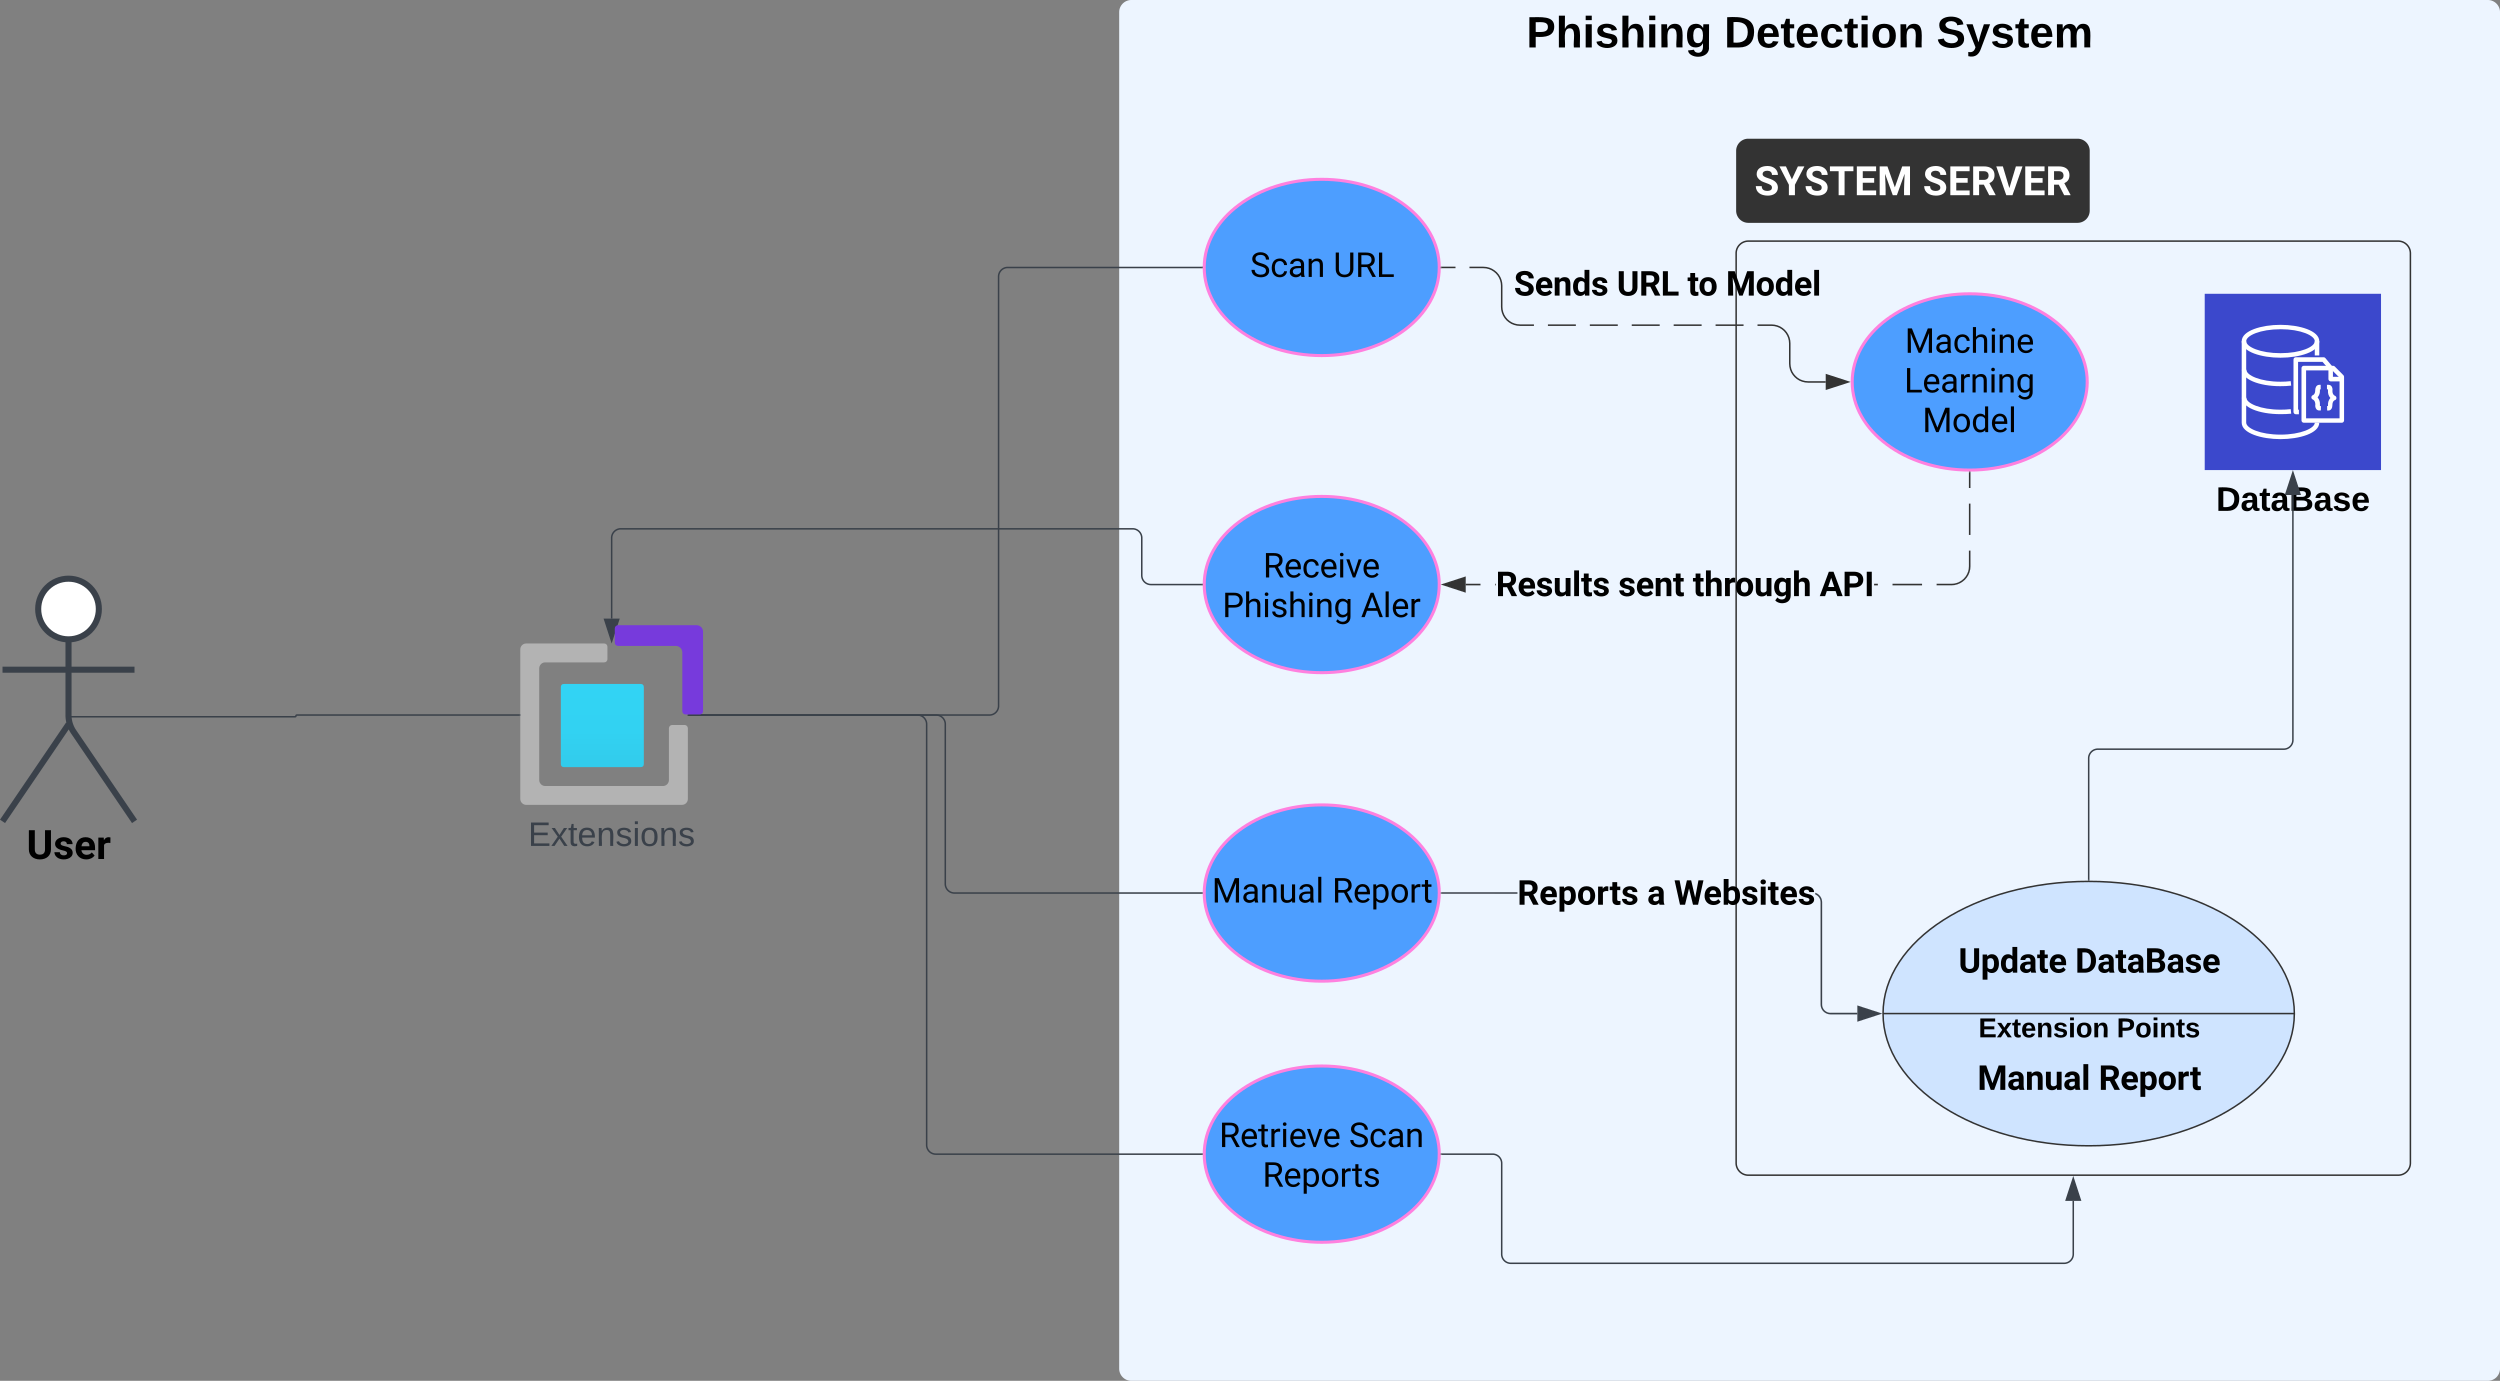 <svg xmlns="http://www.w3.org/2000/svg" xmlns:xlink="http://www.w3.org/1999/xlink" xmlns:lucid="lucid" width="1641.65" height="906.73"><rect width="100%" height="100%" fill="#808080" stroke="none"/><g transform="translate(-378.346 -1960)" lucid:page-tab-id="0_0"><path d="M1113.27 1968a8 8 0 0 1 8-8H2012a8 8 0 0 1 8 8v890.73a8 8 0 0 1-8 8h-890.73a8 8 0 0 1-8-8z" stroke="#000" stroke-opacity="0" fill="#edf5ff"/><use xlink:href="#a" transform="matrix(1,0,0,1,1121.266,1968) translate(259.443 23.147)"/><use xlink:href="#b" transform="matrix(1,0,0,1,1121.266,1968) translate(389.321 23.147)"/><use xlink:href="#c" transform="matrix(1,0,0,1,1121.266,1968) translate(528.764 23.147)"/><path d="M1518.4 2126.33a8 8 0 0 1 8-8h426.76a8 8 0 0 1 8 8v597.36a8 8 0 0 1-8 8H1526.4a8 8 0 0 1-8-8z" stroke="#333" fill-opacity="0"/><path d="M1518.4 2059.08a8 8 0 0 1 8-8h216.18a8 8 0 0 1 8 8v39.25a8 8 0 0 1-8 8H1526.4a8 8 0 0 1-8-8z" fill="#333"/><use xlink:href="#d" transform="matrix(1,0,0,1,1530.403,2063.081) translate(0 25.115)"/><use xlink:href="#e" transform="matrix(1,0,0,1,1530.403,2063.081) translate(110.56 25.115)"/><path d="M1323.45 2135.63c0 31.96-34.55 57.87-77.17 57.87-42.62 0-77.17-25.9-77.17-57.87s34.56-57.88 77.18-57.88c42.62 0 77.17 25.9 77.17 57.88z" stroke="#ff80df" stroke-width="2" fill="#4d9eff"/><use xlink:href="#f" transform="matrix(1,0,0,1,1169.112,2077.75) translate(30.147 64.116)"/><use xlink:href="#g" transform="matrix(1,0,0,1,1169.112,2077.75) translate(84.813 64.116)"/><path d="M1324.95 2135.63h9.17m9.16 0h9.17l1.88.14 1.83.44 1.74.73 1.6 1 1.43 1.2 1.23 1.44.98 1.6.72 1.75.44 1.83.15 1.88v13.87l.15 1.88.44 1.83.72 1.75.98 1.6 1.22 1.44 1.44 1.2 1.6 1 1.74.7 1.83.45 1.88.15h9.17m9.18 0h18.35m9.18 0h18.35m9.17 0h18.35m9.18 0h18.35m9.17 0h18.36m9.17 0h9.18l1.88.15 1.84.44 1.74.7 1.6 1 1.43 1.2 1.22 1.45.98 1.6.72 1.74.44 1.82.15 1.88v13.3l.16 1.88.43 1.83.7 1.75 1 1.6 1.22 1.43 1.43 1.23 1.6 1 1.75.7 1.83.45 1.88.15h11.62" stroke="#333" fill="none"/><path d="M1324.96 2136.1h-.53l.02-.46v-.5h.5z" stroke="#333" stroke-width=".05" fill="#333"/><path d="M1592 2210.8l-14.28 4.63v-9.27z" stroke="#333" fill="#333"/><use xlink:href="#h" transform="matrix(1,0,0,1,1372.45,2133.5) translate(0.005 20.616)"/><use xlink:href="#i" transform="matrix(1,0,0,1,1372.45,2133.5) translate(67.605 20.616)"/><use xlink:href="#j" transform="matrix(1,0,0,1,1372.45,2133.5) translate(113.981 20.616)"/><use xlink:href="#k" transform="matrix(1,0,0,1,1372.45,2133.5) translate(139.263 20.616)"/><path d="M1323.45 2717.88c0 31.96-34.55 57.87-77.17 57.87-42.62 0-77.17-25.9-77.17-57.87s34.56-57.88 77.18-57.88c42.62 0 77.17 25.9 77.17 57.88z" stroke="#ff80df" stroke-width="2" fill="#4d9eff"/><use xlink:href="#l" transform="matrix(1,0,0,1,1169.112,2660) translate(9.845 53.241)"/><use xlink:href="#m" transform="matrix(1,0,0,1,1169.112,2660) translate(95.001 53.241)"/><use xlink:href="#n" transform="matrix(1,0,0,1,1169.112,2660) translate(38.317 79.283)"/><path d="M443.26 2359.92c0 11-8.92 19.92-19.92 19.92-11 0-19.92-8.92-19.92-19.92 0-11 8.92-19.92 19.92-19.92 11 0 19.92 8.92 19.92 19.92z" stroke="#3a414a" stroke-width="4" fill="#fff"/><path d="M423.34 2379.84v49.77a19.5 19.5 0 0 0 3.37 10.97l39.98 58.78m-43.34-63.74L380 2499.36m0-99.6h86.68" stroke="#3a414a" stroke-width="4" fill="none"/><path d="M380 2346a6 6 0 0 1 6-6h74.68a6 6 0 0 1 6 6v169.35a6 6 0 0 1-6 6H386a6 6 0 0 1-6-6z" fill="none"/><use xlink:href="#o" transform="matrix(1,0,0,1,300,2499.347) translate(95.798 24.74)"/><path d="M1826.1 2152.92h115.77v115.76H1826.1V2152.9z" stroke="#fff" stroke-opacity="0" stroke-width="2" fill="#3b48cc"/><path d="M1887.94 2232.02h-2.02c-.84 0-1.53-.67-1.53-1.53v-34.37c0-.86.68-1.54 1.52-1.54h18.24c.46 0 .84.18 1.15.52l4.63 5.57-2.17 1.98-4.3-5.02h-16.06v31.4h.54z" stroke="#fff" stroke-opacity="0" stroke-width="2" fill="#fff"/><path d="M1916.12 2237.6h-24.94c-.84 0-1.54-.67-1.54-1.53v-34.36.02c0-.87.7-1.54 1.54-1.54h19.24c.42 0 .75.15 1.06.45l5.7 5.76c.28.3.42.63.42 1.04v28.67c-.02.83-.67 1.47-1.48 1.5zm-23.46-2.88h21.98v-26.68l-4.84-4.83h-17.14z" stroke="#fff" stroke-opacity="0" stroke-width="2" fill="#fff"/><path d="M1916.12 2210.46h-7.23c-.87 0-1.56-.7-1.56-1.54v-7.26h2.96v5.76h5.76zM1902.33 2229.55h-.98c-.78.02-1.46-.3-1.97-.9-.64-.93-.85-1.96-.64-3.1-.1-2.73-1.63-3.17-1.63-3.17-.8-.3-1.2-1.2-.9-2 .18-.43.48-.73.9-.9.14 0 1.55-.57 1.55-3.28 0-1.62.76-3.42 2.56-3.5h1.03v3h-.5v.5c.12 1.8-.4 3.37-1.54 4.75 1.14 1.4 1.65 2.94 1.54 4.75v.27c-.02.23-.02.43 0 .67h.66zM1906.48 2229.55v-2.96h.57c.02-.2.02-.33 0-.5-.12-1.8.4-3.37 1.54-4.76-1.15-1.38-1.66-2.95-1.55-4.74v-.27c.02-.24.02-.42 0-.66h-.67v-2.97h.98c.78-.02 1.46.3 1.97.9.63.94.84 1.97.63 3.08 0 2.62 1.55 3.1 1.55 3.18.68.2 1.1.84 1.08 1.55 0 .68-.44 1.24-1.1 1.4-.12 0-1.55.6-1.55 3.3 0 1.62-.75 3.43-2.56 3.48zM1875.86 2194.9c-12.34 0-25.48-3.8-25.48-10.8 0-7 13.1-10.8 25.48-10.8s25.48 3.8 25.48 10.8c0 7-13.15 10.8-25.48 10.8zm0-18.7c-13.25 0-22.53 4.14-22.53 7.88 0 3.7 9.28 7.84 22.53 7.84 13.25 0 22.52-4.13 22.52-7.84 0-3.74-9.27-7.9-22.52-7.9z" stroke="#fff" stroke-opacity="0" stroke-width="2" fill="#fff"/><path d="M1898.36 2184.07h2.96v9.35h-2.96v-9.35zM1875.86 2248.36c-12.34 0-25.48-3.8-25.48-10.8v-53.5h2.95v53.44c0 3.73 9.28 7.9 22.53 7.9 13.25 0 22.52-4.17 22.52-7.9h2.96c0 7.07-13.15 10.86-25.48 10.86z" stroke="#fff" stroke-opacity="0" stroke-width="2" fill="#fff"/><path d="M1875.9 2213.6c-14.5 0-25.42-4.64-25.42-10.8h2.98c0 3.7 9.27 7.86 22.43 7.86 2.36 0 4.34-.1 6.67-.38l.32 2.95c-2.47.27-4.54.37-7 .36zM1875.9 2231.96c-14.5 0-25.42-4.64-25.42-10.8h2.98c0 3.7 9.27 7.86 22.45 7.86 2.35 0 4.32-.1 6.65-.37l.33 3c-2.43.24-4.54.32-6.97.3z" stroke="#fff" stroke-opacity="0" stroke-width="2" fill="#fff"/><use xlink:href="#p" transform="matrix(1,0,0,1,1796.113,2277.675) translate(37.475 17.778)"/><path d="M1323.45 2343.85c0 31.96-34.55 57.87-77.17 57.87-42.62 0-77.17-25.9-77.17-57.87s34.56-57.88 77.18-57.88c42.62 0 77.17 25.9 77.17 57.88z" stroke="#ff80df" stroke-width="2" fill="#4d9eff"/><use xlink:href="#q" transform="matrix(1,0,0,1,1169.112,2285.971) translate(38.68 53.241)"/><use xlink:href="#r" transform="matrix(1,0,0,1,1169.112,2285.971) translate(11.928 79.283)"/><use xlink:href="#s" transform="matrix(1,0,0,1,1169.112,2285.971) translate(102.9 79.283)"/><path d="M1748.94 2210.8c0 31.96-34.55 57.88-77.16 57.88-42.62 0-77.17-25.92-77.17-57.88 0-31.97 34.56-57.88 77.18-57.88 42.62 0 77.16 25.9 77.16 57.88z" stroke="#ff80df" stroke-width="2" fill="#4d9eff"/><use xlink:href="#t" transform="matrix(1,0,0,1,1594.607,2152.922) translate(34.611 38.741)"/><use xlink:href="#u" transform="matrix(1,0,0,1,1594.607,2152.922) translate(34.145 64.783)"/><use xlink:href="#v" transform="matrix(1,0,0,1,1594.607,2152.922) translate(46.118 90.825)"/><path d="M1323.45 2546.4c0 31.98-34.55 57.9-77.17 57.9-42.62 0-77.17-25.92-77.17-57.9 0-31.95 34.56-57.86 77.18-57.86 42.62 0 77.17 25.9 77.17 57.88z" stroke="#ff80df" stroke-width="2" fill="#4d9eff"/><use xlink:href="#w" transform="matrix(1,0,0,1,1169.112,2488.539) translate(5.055 64.116)"/><use xlink:href="#x" transform="matrix(1,0,0,1,1169.112,2488.539) translate(84.037 64.116)"/><path d="M1884.95 2625.58c0 47.95-60.46 86.82-135.04 86.82-74.57 0-135.04-38.87-135.04-86.82 0-47.95 60.47-86.8 135.05-86.8 74.6 0 135.05 38.85 135.05 86.8zm-270.1 0h270.1" stroke="#333" fill="#cfe4ff"/><use xlink:href="#y" transform="matrix(1,0,0,1,1655.377,2556.129) translate(9.03 42.595)"/><use xlink:href="#z" transform="matrix(1,0,0,1,1655.377,2556.129) translate(85.658 42.595)"/><use xlink:href="#A" transform="matrix(1,0,0,1,1655.377,2649.581) translate(21.487 26.095)"/><use xlink:href="#B" transform="matrix(1,0,0,1,1655.377,2649.581) translate(101.087 26.095)"/><use xlink:href="#C" transform="matrix(1,0,0,1,1614.864,2625.581) translate(62.675 15.6)"/><use xlink:href="#D" transform="matrix(1,0,0,1,1614.864,2625.581) translate(153.475 15.6)"/><path d="M1571.3 2546.64l.87.54.77.66.66.77.53.88.4.93.23 1 .08 1v67.16l.07.9.2.83.34.8.45.73.56.66.66.55.74.45.8.33.84.2.88.08h17.6v.96h-17.63l-1-.08-1-.24-.93-.4-.86-.52-.78-.66-.66-.77-.53-.88-.4-.94-.23-1-.08-.98v-67.17l-.08-.88-.2-.84-.33-.8-.47-.73-.56-.66-.66-.55-.73-.46-.48-.2v-1.03zm-246.35.25v-.96h49.8v.95z" stroke="#3a414a" stroke-width=".05" fill="#3a414a"/><path d="M1324.96 2546.9h-.53l.02-.47v-.5h.5z" fill="#3a414a"/><path stroke="#3a414a" stroke-width=".05" fill="#3a414a"/><path d="M1612.75 2625.58l-14.27 4.64v-9.27z" fill="#3a414a"/><path d="M1614.28 2625.58l-16.27 5.3v-10.6zm-15.33 3.98l12.26-3.98-12.25-3.98z" stroke="#3a414a" stroke-width=".05" fill="#3a414a"/><use xlink:href="#E" transform="matrix(1,0,0,1,1374.738,2533.264) translate(0.005 20.822)"/><use xlink:href="#F" transform="matrix(1,0,0,1,1374.738,2533.264) translate(85.235 20.822)"/><use xlink:href="#G" transform="matrix(1,0,0,1,1374.738,2533.264) translate(102.857 20.822)"/><path d="M1749.9 2537.77v-79.82a6 6 0 0 1 6-6H1878a6 6 0 0 0 6-6v-160.9" stroke="#3a414a" fill="none"/><path d="M1750.38 2538.28h-.94v-.53h.95z" stroke="#3a414a" stroke-width=".05" fill="#3a414a"/><path d="M1884 2270.3l4.63 14.26h-9.28z" stroke="#3a414a" fill="#3a414a"/><path d="M830.54 2429.54h197.53a6 6 0 0 0 6-6v-281.9a6 6 0 0 1 6-6h127.54" stroke="#3a414a" fill="none"/><path d="M830.55 2430h-.5v-.82h.5zM1168.1 2135.6l.02.5h-.52v-.95h.53z" stroke="#3a414a" stroke-width=".05" fill="#3a414a"/><path d="M830.54 2429.54h150.3a6 6 0 0 1 6 6v276.34a6 6 0 0 0 6 6h174.77" stroke="#3a414a" fill="none"/><path d="M830.55 2430h-.5v-.82h.5zM1168.1 2717.86l.02.5h-.52v-.96h.53z" stroke="#3a414a" stroke-width=".05" fill="#3a414a"/><path d="M1167.6 2343.85h-33.5a6 6 0 0 1-6-6v-24.6a6 6 0 0 0-6-6H786a6 6 0 0 0-6 6v52.94" stroke="#3a414a" fill="none"/><path d="M1168.1 2343.84l.02.48h-.52v-.95h.53z" stroke="#3a414a" stroke-width=".05" fill="#3a414a"/><path d="M780 2380.96l-4.63-14.27h9.26z" stroke="#3a414a" fill="#3a414a"/><path d="M1672.25 2331.87l-.15 1.93-.46 1.9-.75 1.8-1.03 1.68-1.27 1.5-1.5 1.26-1.66 1.02-1.8.75-1.9.47-1.95.15h-9.7v-.95h9.66l1.82-.14 1.76-.42 1.67-.7 1.55-.93 1.37-1.17 1.18-1.38.94-1.54.7-1.67.42-1.75.14-1.82v-10.26h.95zm-31.8 12.45h-19.33v-.95h19.33zm-279.86 0h-.44v-.95h.43zm-10.1 0h-9.67v-.95h9.67zm260.95 0H1609v-.95h2.45zm60.8-33.03h-.95v-20.57h.95zm0-30.85h-.95v-10.27h.95z" stroke="#333" stroke-width=".05" fill="#333"/><path d="M1671.76 2269.68h.5v.5h-.96v-.52z" fill="#333"/><path stroke="#333" stroke-width=".05" fill="#333"/><path d="M1340.33 2348.48l-14.26-4.63 14.26-4.64z" fill="#333"/><path d="M1340.8 2349.14l-16.27-5.3 16.28-5.28zm-13.2-5.3l12.26 4v-7.97z" stroke="#333" stroke-width=".05" fill="#333"/><g><use xlink:href="#H" transform="matrix(1,0,0,1,1360.588,2330.826) translate(0.005 20.616)"/><use xlink:href="#I" transform="matrix(1,0,0,1,1360.588,2330.826) translate(80.419 20.616)"/><use xlink:href="#J" transform="matrix(1,0,0,1,1360.588,2330.826) translate(129.345 20.616)"/><use xlink:href="#K" transform="matrix(1,0,0,1,1360.588,2330.826) translate(212.657 20.616)"/></g><path d="M830.54 2429.54h162.54a6 6 0 0 1 6 6v104.88a6 6 0 0 0 6 6h162.53" stroke="#3a414a" fill="none"/><path d="M830.55 2430h-.5v-.82h.5zM1168.1 2546.4l.02.5h-.52v-.96h.53z" stroke="#3a414a" stroke-width=".05" fill="#3a414a"/><path d="M1324.95 2717.88h33.5a6 6 0 0 1 6 6v59.68a6 6 0 0 0 6 6h363.33a6 6 0 0 0 6-6v-35" stroke="#3a414a" fill="none"/><path d="M1324.96 2718.35h-.53l.02-.46v-.5h.5z" stroke="#3a414a" stroke-width=".05" fill="#3a414a"/><path d="M1739.78 2733.8l4.64 14.27h-9.28z" stroke="#3a414a" fill="#3a414a"/><path d="M748.76 2409.13H799c1.4 0 2.12.7 2.12 2.13v50.37c0 1.42-.7 2.13-2.13 2.13h-50.24c-1.4 0-2.12-.7-2.12-2.13v-50.37c0-1.43.7-2.14 2.13-2.14z" stroke="#000" stroke-opacity="0" fill="url(#L)"/><path d="M835.7 2370.54H784.2c-1.2 0-2.14.94-2.14 2.1v9.4c0 1.17.93 2.1 2.14 2.1h37.9c2.4 0 4.3 1.94 4.3 4.3v38.62c0 1.18.93 2.1 2.1 2.1h9.38c1.2 0 2.14-.92 2.14-2.1v-52.25c0-2.35-1.9-4.28-4.3-4.28z" stroke="#000" stroke-opacity="0" fill="#773adc"/><path d="M817.6 2438.2v34.02c0 2.12-1.75 3.92-3.85 3.92H736.3c-2.1 0-3.87-1.8-3.87-3.92v-73.33c0-2.13 1.77-3.93 3.86-3.93h38.83c1.2 0 2.1-.95 2.1-2.12v-8.16c0-1.17-.9-2.13-2.1-2.13h-51.28c-2.1 0-3.85 1.7-3.85 3.93v98.12c0 2.12 1.76 3.92 3.85 3.92H826.2c2.08 0 3.84-1.7 3.84-3.92v-46.4c0-1.18-1-2.13-2.1-2.13h-8.13-.1c-1.1 0-2.1.94-2.1 2.1z" stroke="#000" stroke-opacity="0" fill="#b3b3b3"/><path d="M830.04 2429.12h-1.56c-1.18 0-2.15-.94-2.15-2.06v-38.6c0-2.43-1.86-4.3-4.2-4.3h-38c-.88-.1-1.66-.65-1.95-1.6h-7.04c1.08 0 2.06.95 2.06 2.16v8.14c0 1.2-.98 2.14-2.06 2.14h-38.87c-2.15 0-3.9 1.7-3.9 3.93v73.18c0 2.16 1.75 3.93 3.9 3.93h77.46c2.15 0 3.9-1.78 3.9-3.92v-33.92c0-1.2.98-2.15 2.15-2.15h8.1c1.18 0 2.16.94 2.16 2.15z" stroke="#000" stroke-opacity="0" fill-opacity="0"/><g><use xlink:href="#M" transform="matrix(1,0,0,1,690,2497.539) translate(35.167 17.956)"/></g><path d="M425.87 2430.67h146.25a.57.57 0 0 0 .57-.56.57.57 0 0 1 .55-.56H719.5M425.9 2430.67h-3.53" stroke="#3a414a" fill="none"/><path d="M720 2430h-.5v-.94h.5z" stroke="#3a414a" stroke-width=".05" fill="#3a414a"/><defs><path d="M24-248c93 1 206-16 204 79-1 75-69 88-152 82V0H24v-248zm52 121c47 0 100 7 100-41 0-47-54-39-100-39v80" id="N"/><path d="M114-157C55-157 80-60 75 0H25v-261h50l-1 109c12-26 28-41 61-42 86-1 58 113 63 194h-50c-7-57 23-157-34-157" id="O"/><path d="M25-224v-37h50v37H25zM25 0v-190h50V0H25" id="P"/><path d="M137-138c1-29-70-34-71-4 15 46 118 7 119 86 1 83-164 76-172 9l43-7c4 19 20 25 44 25 33 8 57-30 24-41C81-84 22-81 20-136c-2-80 154-74 161-7" id="Q"/><path d="M135-194c87-1 58 113 63 194h-50c-7-57 23-157-34-157-59 0-34 97-39 157H25l-1-190h47c2 12-1 28 3 38 12-26 28-41 61-42" id="R"/><path d="M195-6C206 82 75 100 31 46c-4-6-6-13-8-21l49-6c3 16 16 24 34 25 40 0 42-37 40-79-11 22-30 35-61 35-53 0-70-43-70-97 0-56 18-96 73-97 30 0 46 14 59 34l2-30h47zm-90-29c32 0 41-27 41-63 0-35-9-62-40-62-32 0-39 29-40 63 0 36 9 62 39 62" id="S"/><g id="a"><use transform="matrix(0.08,0,0,0.08,0,0)" xlink:href="#N"/><use transform="matrix(0.08,0,0,0.08,19.289,0)" xlink:href="#O"/><use transform="matrix(0.08,0,0,0.08,36.89,0)" xlink:href="#P"/><use transform="matrix(0.08,0,0,0.08,44.927,0)" xlink:href="#Q"/><use transform="matrix(0.08,0,0,0.08,61.001,0)" xlink:href="#O"/><use transform="matrix(0.08,0,0,0.08,78.602,0)" xlink:href="#P"/><use transform="matrix(0.08,0,0,0.08,86.639,0)" xlink:href="#R"/><use transform="matrix(0.08,0,0,0.08,104.24,0)" xlink:href="#S"/></g><path d="M24-248c120-7 223 5 221 122C244-46 201 0 124 0H24v-248zM76-40c74 7 117-18 117-86 0-67-45-88-117-82v168" id="T"/><path d="M185-48c-13 30-37 53-82 52C43 2 14-33 14-96s30-98 90-98c62 0 83 45 84 108H66c0 31 8 55 39 56 18 0 30-7 34-22zm-45-69c5-46-57-63-70-21-2 6-4 13-4 21h74" id="U"/><path d="M115-3C79 11 28 4 28-45v-112H4v-33h27l15-45h31v45h36v33H77v99c-1 23 16 31 38 25v30" id="V"/><path d="M190-63c-7 42-38 67-86 67-59 0-84-38-90-98-12-110 154-137 174-36l-49 2c-2-19-15-32-35-32-30 0-35 28-38 64-6 74 65 87 74 30" id="W"/><path d="M110-194c64 0 96 36 96 99 0 64-35 99-97 99-61 0-95-36-95-99 0-62 34-99 96-99zm-1 164c35 0 45-28 45-65 0-40-10-65-43-65-34 0-45 26-45 65 0 36 10 65 43 65" id="X"/><g id="b"><use transform="matrix(0.08,0,0,0.08,0,0)" xlink:href="#T"/><use transform="matrix(0.08,0,0,0.08,20.816,0)" xlink:href="#U"/><use transform="matrix(0.08,0,0,0.08,36.89,0)" xlink:href="#V"/><use transform="matrix(0.08,0,0,0.08,46.454,0)" xlink:href="#U"/><use transform="matrix(0.08,0,0,0.08,62.528,0)" xlink:href="#W"/><use transform="matrix(0.08,0,0,0.08,78.602,0)" xlink:href="#V"/><use transform="matrix(0.08,0,0,0.08,88.166,0)" xlink:href="#P"/><use transform="matrix(0.08,0,0,0.08,96.203,0)" xlink:href="#X"/><use transform="matrix(0.08,0,0,0.08,113.804,0)" xlink:href="#R"/></g><path d="M169-182c-1-43-94-46-97-3 18 66 151 10 154 114 3 95-165 93-204 36-6-8-10-19-12-30l50-8c3 46 112 56 116 5-17-69-150-10-154-114-4-87 153-88 188-35 5 8 8 18 10 28" id="Y"/><path d="M123 10C108 53 80 86 19 72V37c35 8 53-11 59-39L3-190h52l48 148c12-52 28-100 44-148h51" id="Z"/><path d="M220-157c-53 9-28 100-34 157h-49v-107c1-27-5-49-29-50C55-147 81-57 75 0H25l-1-190h47c2 12-1 28 3 38 10-53 101-56 108 0 13-22 24-43 59-42 82 1 51 116 57 194h-49v-107c-1-25-5-48-29-50" id="aa"/><g id="c"><use transform="matrix(0.08,0,0,0.08,0,0)" xlink:href="#Y"/><use transform="matrix(0.08,0,0,0.08,19.289,0)" xlink:href="#Z"/><use transform="matrix(0.08,0,0,0.08,35.363,0)" xlink:href="#Q"/><use transform="matrix(0.08,0,0,0.08,51.437,0)" xlink:href="#V"/><use transform="matrix(0.08,0,0,0.08,61.001,0)" xlink:href="#U"/><use transform="matrix(0.08,0,0,0.08,77.075,0)" xlink:href="#aa"/></g><path fill="#fff" d="M658-217c127 0 227-49 227-165 0-57-21-98-60-130-79-64-370-142-463-196-162-95-248-210-248-361 0-280 246-403 537-407 213-3 383 84 467 216 45 69 68 147 68 234H886c0-139-96-211-240-211-129 0-232 55-232 169 0 47 24 87 72 119s117 62 210 90c171 51 295 115 373 191s117 171 117 284c-2 272-237 411-528 404C331 13 78-135 69-458h301c0 161 96 241 288 241" id="ab"/><path fill="#fff" d="M632-800l303-656h328L785-528V0H480v-528L2-1456h329" id="ac"/><path fill="#fff" d="M1226-1213H780V0H480v-1213H40v-243h1186v243" id="ad"/><path fill="#fff" d="M1006-631H430v390h676V0H130v-1456h974v243H430v347h576v235" id="ae"/><path fill="#fff" d="M522-1456L896-400l372-1056h394V0h-301c-7-379 15-728 30-1085L998 0H792L400-1084c15 357 37 705 30 1084H130v-1456h392" id="af"/><g id="d"><use transform="matrix(0.013,0,0,0.013,0,0)" xlink:href="#ab"/><use transform="matrix(0.013,0,0,0.013,16.393,0)" xlink:href="#ac"/><use transform="matrix(0.013,0,0,0.013,32.669,0)" xlink:href="#ab"/><use transform="matrix(0.013,0,0,0.013,49.062,0)" xlink:href="#ad"/><use transform="matrix(0.013,0,0,0.013,65.56,0)" xlink:href="#ae"/><use transform="matrix(0.013,0,0,0.013,80.56,0)" xlink:href="#af"/></g><path fill="#fff" d="M1209-1016c0 219-100 334-260 407l315 595V0H942L669-533H430V0H130v-1456h541c318-3 538 141 538 440zm-300 24c-1-144-85-221-238-221H430v437h242c144 2 238-77 237-216" id="ag"/><path fill="#fff" d="M668-361l330-1095h334L825 0H512L7-1456h333" id="ah"/><g id="e"><use transform="matrix(0.013,0,0,0.013,0,0)" xlink:href="#ab"/><use transform="matrix(0.013,0,0,0.013,16.393,0)" xlink:href="#ae"/><use transform="matrix(0.013,0,0,0.013,31.393,0)" xlink:href="#ag"/><use transform="matrix(0.013,0,0,0.013,48.164,0)" xlink:href="#ah"/><use transform="matrix(0.013,0,0,0.013,65.599,0)" xlink:href="#ae"/><use transform="matrix(0.013,0,0,0.013,80.599,0)" xlink:href="#ag"/></g><path d="M631-137c179 0 314-70 314-231 0-71-25-127-75-166s-141-77-272-115c-165-47-285-106-360-175s-112-154-112-255c0-245 231-397 495-397 206 0 369 89 449 218 43 68 65 142 65 223H942c0-184-129-283-321-283-172 0-299 76-301 236 0 59 26 109 76 150s135 78 256 113c205 59 345 116 436 256 35 53 50 119 50 193-2 256-231 398-507 390C333 12 90-129 80-422h193c0 187 160 285 358 285" id="ai"/><path d="M277-555c0 244 77 420 297 424 127 2 249-93 255-210h175C980-127 805 20 574 20 258 20 81-222 92-562c11-319 164-533 481-540 237-5 426 165 431 392H829c-7-133-115-242-256-240-209 4-296 166-296 395" id="aj"/><path d="M561-1102c238-4 403 126 403 351v498c0 99 13 178 38 237V0H808c-11-21-19-59-26-114C696-25 593 20 474 20c-199 0-368-130-365-320 4-251 214-359 490-356h180v-85c-1-135-86-212-229-212-115 0-232 67-233 171H131c20-205 206-316 430-320zM294-326c0 117 90 185 207 185 122 0 239-75 278-162v-222H634c-227 0-340 66-340 199" id="ak"/><path d="M589-945c-131 0-219 81-264 174V0H140v-1082h175l6 136c83-104 191-156 324-156 229 0 346 129 346 387V0H806v-716c-2-153-65-229-217-229" id="al"/><g id="f"><use transform="matrix(0.011,0,0,0.011,0,0)" xlink:href="#ai"/><use transform="matrix(0.011,0,0,0.011,13.184,0)" xlink:href="#aj"/><use transform="matrix(0.011,0,0,0.011,24.816,0)" xlink:href="#ak"/><use transform="matrix(0.011,0,0,0.011,36.903,0)" xlink:href="#al"/></g><path d="M665-137c214 0 337-121 336-332v-987h193v990c-3 300-218 486-529 486-309 0-526-181-525-484v-992h190v986c-1 210 123 333 335 333" id="am"/><path d="M1161-1018c0 201-122 330-278 388l342 618V0h-206L703-589H361V0H168v-1456h482c310-2 511 139 511 438zm-193 0c0-187-120-280-313-280H361v552h295c179 3 313-101 312-272" id="an"/><path d="M362-157h690V0H169v-1456h193v1299" id="ao"/><g id="g"><use transform="matrix(0.011,0,0,0.011,0,0)" xlink:href="#am"/><use transform="matrix(0.011,0,0,0.011,14.41,0)" xlink:href="#an"/><use transform="matrix(0.011,0,0,0.011,28.092,0)" xlink:href="#ao"/></g><path d="M658-217c127 0 227-49 227-165 0-57-21-98-60-130-79-64-370-142-463-196-162-95-248-210-248-361 0-280 246-403 537-407 213-3 383 84 467 216 45 69 68 147 68 234H886c0-139-96-211-240-211-129 0-232 55-232 169 0 47 24 87 72 119s117 62 210 90c171 51 295 115 373 191s117 171 117 284c-2 272-237 411-528 404C331 13 78-135 69-458h301c0 161 96 241 288 241" id="ap"/><path d="M1031-175C952-60 797 20 609 20 287 20 60-206 72-543c12-330 180-559 505-559 309 0 482 214 477 537v118H365c15 134 115 234 263 234 111 0 198-40 261-121zM770-644c5-139-62-226-194-224-130 1-191 97-208 224h402" id="aq"/><path d="M750-692c-1-124-48-174-173-175-81 0-142 35-183 104V0H105v-1082h272l9 125c77-97 181-145 311-145 244 0 342 151 342 403V0H750v-692" id="ar"/><path d="M488 20C204 20 66-234 66-549c0-305 140-551 424-553 105 0 192 39 261 118v-552h290V0H780l-14-115C694-25 601 20 488 20zM355-528c0 176 51 314 207 314 89 0 152-38 189-113v-427c-36-75-98-113-187-113-139 0-209 113-209 339" id="as"/><path d="M529-185c94 0 168-33 168-114 0-35-18-63-53-83s-91-39-168-55C219-491 90-600 90-765c0-208 203-337 432-337 246 0 451 124 453 349H686c-2-91-62-143-165-143-86 0-151 41-153 117 0 32 16 57 46 77 63 43 257 69 335 100 151 60 229 153 229 291C978-13 554 93 282-28 162-81 60-190 56-344h274c5 106 86 159 199 159" id="at"/><g id="h"><use transform="matrix(0.011,0,0,0.011,0,0)" xlink:href="#ap"/><use transform="matrix(0.011,0,0,0.011,13.661,0)" xlink:href="#aq"/><use transform="matrix(0.011,0,0,0.011,25.673,0)" xlink:href="#ar"/><use transform="matrix(0.011,0,0,0.011,38.118,0)" xlink:href="#as"/><use transform="matrix(0.011,0,0,0.011,50.64,0)" xlink:href="#at"/></g><path d="M416-495c-3 181 88 274 258 274 169 0 257-89 257-266v-969h301v959c3 324-227 517-558 517-328 0-557-188-558-506v-970h300v961" id="au"/><path d="M1209-1016c0 219-100 334-260 407l315 595V0H942L669-533H430V0H130v-1456h541c318-3 538 141 538 440zm-300 24c-1-144-85-221-238-221H430v437h242c144 2 238-77 237-216" id="av"/><path d="M430-241h637V0H130v-1456h300v1215" id="aw"/><g id="i"><use transform="matrix(0.011,0,0,0.011,0,0)" xlink:href="#au"/><use transform="matrix(0.011,0,0,0.011,14.627,0)" xlink:href="#av"/><use transform="matrix(0.011,0,0,0.011,28.809,0)" xlink:href="#aw"/></g><path d="M457-330c2 83 25 111 111 112 32 0 60-2 85-7V-6c-57 17-115 26-175 26-203 0-310-102-310-307v-583H10v-212h158v-266h289v266h185v212H457v540" id="ax"/><path d="M579 20C257 20 58-214 66-551c8-331 182-551 511-551 324 0 514 231 514 572 0 319-198 550-512 550zm-2-888c-169 0-222 141-222 338 0 181 61 317 224 317 170 0 223-137 223-338 0-178-64-317-225-317" id="ay"/><g id="j"><use transform="matrix(0.011,0,0,0.011,0,0)" xlink:href="#ax"/><use transform="matrix(0.011,0,0,0.011,7.183,0)" xlink:href="#ay"/></g><path d="M522-1456L896-400l372-1056h394V0h-301c-7-379 15-728 30-1085L998 0H792L400-1084c15 357 37 705 30 1084H130v-1456h392" id="az"/><path d="M416 0H126v-1536h290V0" id="aA"/><g id="k"><use transform="matrix(0.011,0,0,0.011,0,0)" xlink:href="#az"/><use transform="matrix(0.011,0,0,0.011,19.466,0)" xlink:href="#ay"/><use transform="matrix(0.011,0,0,0.011,32.031,0)" xlink:href="#as"/><use transform="matrix(0.011,0,0,0.011,44.553,0)" xlink:href="#aq"/><use transform="matrix(0.011,0,0,0.011,56.565,0)" xlink:href="#aA"/></g><path d="M599-131c141 0 220-65 285-146l113 88C906-50 770 20 589 20 281 21 93-214 93-545c0-223 93-397 233-485 74-48 154-72 240-72 300 2 449 218 445 537v77H278c0 197 129 357 321 357zm227-509c-3-180-88-310-260-310-170 0-264 140-282 310h542" id="aB"/><path d="M456 20C285 20 205-92 206-268v-671H9v-143h197v-262h185v262h202v143H391v671c-9 125 92 149 207 118V0c-49 13-96 20-142 20" id="aC"/><path d="M663-916c-163-27-288 18-338 148V0H140v-1082h180l3 125c61-97 147-145 258-145 36 0 63 5 82 14v172" id="aD"/><path d="M341 0H156v-1082h185V0zm-91-1264c-68 0-108-42-109-105 0-62 41-107 109-107s110 44 110 107-42 105-110 105" id="aE"/><path d="M497-251l268-831h189L566 0H425L33-1082h189" id="aF"/><g id="l"><use transform="matrix(0.011,0,0,0.011,0,0)" xlink:href="#an"/><use transform="matrix(0.011,0,0,0.011,13.683,0)" xlink:href="#aB"/><use transform="matrix(0.011,0,0,0.011,25.456,0)" xlink:href="#aC"/><use transform="matrix(0.011,0,0,0.011,32.715,0)" xlink:href="#aD"/><use transform="matrix(0.011,0,0,0.011,40.234,0)" xlink:href="#aE"/><use transform="matrix(0.011,0,0,0.011,45.627,0)" xlink:href="#aB"/><use transform="matrix(0.011,0,0,0.011,57.259,0)" xlink:href="#aF"/><use transform="matrix(0.011,0,0,0.011,67.882,0)" xlink:href="#aB"/></g><g id="m"><use transform="matrix(0.011,0,0,0.011,0,0)" xlink:href="#ai"/><use transform="matrix(0.011,0,0,0.011,13.184,0)" xlink:href="#aj"/><use transform="matrix(0.011,0,0,0.011,24.816,0)" xlink:href="#ak"/><use transform="matrix(0.011,0,0,0.011,36.903,0)" xlink:href="#al"/></g><path d="M632-1102c291 0 422 251 422 573 0 297-141 548-419 549-131 0-235-42-310-125v521H140v-1498h169l9 120c75-93 180-140 314-140zm-53 971c207 0 290-180 290-419 0-218-92-395-292-395-112 0-196 50-252 149v517c55 99 140 148 254 148" id="aG"/><path d="M584 20C278 26 81-227 91-551c10-320 175-545 491-551 308-5 503 247 494 573-9 322-175 543-492 549zm-2-970c-208 0-305 185-305 421 0 216 106 398 307 398 211 0 307-186 307-420 0-214-109-399-309-399" id="aH"/><path d="M538-131c121 0 232-49 232-156 0-50-20-88-56-117-73-60-334-92-420-143-92-55-162-110-162-238 0-190 192-317 400-317 223 0 414 129 413 338H759c0-108-110-186-227-186-119 0-215 53-215 159 0 45 18 78 53 101 76 52 331 90 416 139 98 57 169 115 169 251C955-92 760 20 538 20c-176 0-314-68-386-174-38-55-57-115-57-179h185c6 129 116 202 258 202" id="aI"/><g id="n"><use transform="matrix(0.011,0,0,0.011,0,0)" xlink:href="#an"/><use transform="matrix(0.011,0,0,0.011,13.683,0)" xlink:href="#aB"/><use transform="matrix(0.011,0,0,0.011,25.456,0)" xlink:href="#aG"/><use transform="matrix(0.011,0,0,0.011,37.923,0)" xlink:href="#aH"/><use transform="matrix(0.011,0,0,0.011,50.597,0)" xlink:href="#aD"/><use transform="matrix(0.011,0,0,0.011,58.659,0)" xlink:href="#aC"/><use transform="matrix(0.011,0,0,0.011,65.918,0)" xlink:href="#aI"/></g><path d="M719-811c-143-24-279 1-319 103V0H111v-1082h273l8 129c74-124 180-175 331-136" id="aJ"/><g id="o"><use transform="matrix(0.013,0,0,0.013,0,0)" xlink:href="#au"/><use transform="matrix(0.013,0,0,0.013,17.552,0)" xlink:href="#at"/><use transform="matrix(0.013,0,0,0.013,31.263,0)" xlink:href="#aq"/><use transform="matrix(0.013,0,0,0.013,45.677,0)" xlink:href="#aJ"/></g><path d="M133-34C117-15 103 5 69 4 32 3 11-16 11-54c-1-60 55-63 116-61 1-26-3-47-28-47-18 1-26 9-28 27l-52-2c7-38 36-58 82-57s74 22 75 68l1 82c-1 14 12 18 25 15v27c-30 8-71 5-69-32zm-48 3c29 0 43-24 42-57-32 0-66-3-65 30 0 17 8 27 23 27" id="aK"/><path d="M182-130c37 4 62 22 62 59C244 23 116-4 24 0v-248c84 5 203-23 205 63 0 31-19 50-47 55zM76-148c40-3 101 13 101-30 0-44-60-28-101-31v61zm0 110c48-3 116 14 116-37 0-48-69-32-116-35v72" id="aL"/><g id="p"><use transform="matrix(0.062,0,0,0.062,0,0)" xlink:href="#T"/><use transform="matrix(0.062,0,0,0.062,15.988,0)" xlink:href="#aK"/><use transform="matrix(0.062,0,0,0.062,28.333,0)" xlink:href="#V"/><use transform="matrix(0.062,0,0,0.062,35.679,0)" xlink:href="#aK"/><use transform="matrix(0.062,0,0,0.062,48.025,0)" xlink:href="#aL"/><use transform="matrix(0.062,0,0,0.062,64.012,0)" xlink:href="#aK"/><use transform="matrix(0.062,0,0,0.062,76.358,0)" xlink:href="#Q"/><use transform="matrix(0.062,0,0,0.062,88.704,0)" xlink:href="#U"/></g><g id="q"><use transform="matrix(0.011,0,0,0.011,0,0)" xlink:href="#an"/><use transform="matrix(0.011,0,0,0.011,13.683,0)" xlink:href="#aB"/><use transform="matrix(0.011,0,0,0.011,25.456,0)" xlink:href="#aj"/><use transform="matrix(0.011,0,0,0.011,37.088,0)" xlink:href="#aB"/><use transform="matrix(0.011,0,0,0.011,48.861,0)" xlink:href="#aE"/><use transform="matrix(0.011,0,0,0.011,54.253,0)" xlink:href="#aF"/><use transform="matrix(0.011,0,0,0.011,64.876,0)" xlink:href="#aB"/></g><path d="M1216-1011c-1 297-202 441-512 441H361V0H169v-1456h537c297-6 510 164 510 445zm-192 2c1-178-126-288-307-289H361v571h345c196 1 318-92 318-282" id="aM"/><path d="M589-945c-131 0-219 81-264 174V0H140v-1536h185v585c82-101 189-151 320-151 229 0 346 129 346 387V0H806v-716c-2-153-65-229-217-229" id="aN"/><path d="M521 20C240 20 96-239 96-550c0-303 147-552 427-552 132 0 235 47 309 140l9-120h169V-26c4 277-183 454-459 452-165-1-334-81-400-187l96-111c79 98 176 147 291 147 180 1 288-109 286-290v-93C750-23 649 20 521 20zm48-965c-209 0-287 178-287 416 0 217 86 392 285 392 117 0 202-53 257-159v-494c-57-103-142-155-255-155" id="aO"/><g id="r"><use transform="matrix(0.011,0,0,0.011,0,0)" xlink:href="#aM"/><use transform="matrix(0.011,0,0,0.011,14.019,0)" xlink:href="#aN"/><use transform="matrix(0.011,0,0,0.011,26.259,0)" xlink:href="#aE"/><use transform="matrix(0.011,0,0,0.011,31.651,0)" xlink:href="#aI"/><use transform="matrix(0.011,0,0,0.011,43.11,0)" xlink:href="#aN"/><use transform="matrix(0.011,0,0,0.011,55.349,0)" xlink:href="#aE"/><use transform="matrix(0.011,0,0,0.011,60.742,0)" xlink:href="#al"/><use transform="matrix(0.011,0,0,0.011,73.003,0)" xlink:href="#aO"/></g><path d="M973-380H363L226 0H28l556-1456h168L1309 0h-197zM421-538h495l-248-681" id="aP"/><path d="M341 0H156v-1536h185V0" id="aQ"/><g id="s"><use transform="matrix(0.011,0,0,0.011,0,0)" xlink:href="#aP"/><use transform="matrix(0.011,0,0,0.011,14.497,0)" xlink:href="#aQ"/><use transform="matrix(0.011,0,0,0.011,19.889,0)" xlink:href="#aB"/><use transform="matrix(0.011,0,0,0.011,31.662,0)" xlink:href="#aD"/></g><path d="M417-1456L893-268l476-1188h249V0h-192c-4-403 4-794 18-1179L966 0H819L342-1176c15 384 23 773 19 1176H169v-1456h248" id="aR"/><g id="t"><use transform="matrix(0.011,0,0,0.011,0,0)" xlink:href="#aR"/><use transform="matrix(0.011,0,0,0.011,19.401,0)" xlink:href="#ak"/><use transform="matrix(0.011,0,0,0.011,31.489,0)" xlink:href="#aj"/><use transform="matrix(0.011,0,0,0.011,43.121,0)" xlink:href="#aN"/><use transform="matrix(0.011,0,0,0.011,55.36,0)" xlink:href="#aE"/><use transform="matrix(0.011,0,0,0.011,60.753,0)" xlink:href="#al"/><use transform="matrix(0.011,0,0,0.011,73.014,0)" xlink:href="#aB"/></g><g id="u"><use transform="matrix(0.011,0,0,0.011,0,0)" xlink:href="#ao"/><use transform="matrix(0.011,0,0,0.011,11.957,0)" xlink:href="#aB"/><use transform="matrix(0.011,0,0,0.011,23.73,0)" xlink:href="#ak"/><use transform="matrix(0.011,0,0,0.011,35.818,0)" xlink:href="#aD"/><use transform="matrix(0.011,0,0,0.011,43.338,0)" xlink:href="#al"/><use transform="matrix(0.011,0,0,0.011,55.599,0)" xlink:href="#aE"/><use transform="matrix(0.011,0,0,0.011,60.992,0)" xlink:href="#al"/><use transform="matrix(0.011,0,0,0.011,73.253,0)" xlink:href="#aO"/></g><path d="M520 20C244 20 95-247 95-550c0-298 151-550 427-552 127 0 227 43 301 130v-564h185V0H838l-9-116C755-25 652 20 520 20zm48-965c-210 0-288 177-288 416 0 218 87 392 286 392 117 0 203-53 257-158v-497c-55-102-140-153-255-153" id="aS"/><g id="v"><use transform="matrix(0.011,0,0,0.011,0,0)" xlink:href="#aR"/><use transform="matrix(0.011,0,0,0.011,19.401,0)" xlink:href="#aH"/><use transform="matrix(0.011,0,0,0.011,32.075,0)" xlink:href="#aS"/><use transform="matrix(0.011,0,0,0.011,44.607,0)" xlink:href="#aB"/><use transform="matrix(0.011,0,0,0.011,56.38,0)" xlink:href="#aQ"/></g><path d="M491 20c-241-1-355-148-355-398v-704h185v699c0 164 67 246 200 246 141 0 235-53 282-158v-787h185V0H812l-4-107C736-22 630 20 491 20" id="aT"/><g id="w"><use transform="matrix(0.011,0,0,0.011,0,0)" xlink:href="#aR"/><use transform="matrix(0.011,0,0,0.011,19.401,0)" xlink:href="#ak"/><use transform="matrix(0.011,0,0,0.011,31.489,0)" xlink:href="#al"/><use transform="matrix(0.011,0,0,0.011,43.75,0)" xlink:href="#aT"/><use transform="matrix(0.011,0,0,0.011,56,0)" xlink:href="#ak"/><use transform="matrix(0.011,0,0,0.011,68.088,0)" xlink:href="#aQ"/></g><g id="x"><use transform="matrix(0.011,0,0,0.011,0,0)" xlink:href="#an"/><use transform="matrix(0.011,0,0,0.011,13.683,0)" xlink:href="#aB"/><use transform="matrix(0.011,0,0,0.011,25.456,0)" xlink:href="#aG"/><use transform="matrix(0.011,0,0,0.011,37.923,0)" xlink:href="#aH"/><use transform="matrix(0.011,0,0,0.011,50.597,0)" xlink:href="#aD"/><use transform="matrix(0.011,0,0,0.011,58.659,0)" xlink:href="#aC"/></g><path d="M663-1102c295 0 422 250 422 571 0 300-141 549-420 551-109 0-198-38-265-114v510H111v-1498h268l10 106c70-84 161-126 274-126zm133 550c0-175-53-315-209-315-91 0-153 35-187 104v443c35 71 98 107 189 107 138 0 207-113 207-339" id="aU"/><path d="M552-1102c254-4 435 134 435 383v469c1 103 15 180 43 233V0H738c-13-26-23-58-29-97C639-19 548 20 436 20 238 20 64-113 68-304c5-258 212-357 496-357h133c11-137-29-227-160-227-90 0-156 45-156 131H92c15-231 213-342 460-345zM357-325c0 76 61 124 142 124 88 0 168-45 198-105v-186H589c-152 2-232 51-232 167" id="aV"/><g id="y"><use transform="matrix(0.011,0,0,0.011,0,0)" xlink:href="#au"/><use transform="matrix(0.011,0,0,0.011,14.627,0)" xlink:href="#aU"/><use transform="matrix(0.011,0,0,0.011,27.138,0)" xlink:href="#as"/><use transform="matrix(0.011,0,0,0.011,39.659,0)" xlink:href="#aV"/><use transform="matrix(0.011,0,0,0.011,51.573,0)" xlink:href="#ax"/><use transform="matrix(0.011,0,0,0.011,59.082,0)" xlink:href="#aq"/></g><path d="M130 0v-1456h448c435 14 673 299 665 762-5 285-130 500-319 606C822-31 708 0 581 0H130zm809-685c9-311-79-526-361-528H430v972h145c252-2 356-181 364-444" id="aW"/><path d="M1212-428C1211-131 1004 0 696 0H130v-1456h510c318-1 539 108 539 399 0 155-89 264-208 308 141 33 242 151 241 321zM687-241c132 2 225-65 225-190 0-133-69-203-207-203H430v393h257zm192-786c0-145-86-186-239-186H430v367h222c151-3 227-63 227-181" id="aX"/><g id="z"><use transform="matrix(0.011,0,0,0.011,0,0)" xlink:href="#aW"/><use transform="matrix(0.011,0,0,0.011,14.442,0)" xlink:href="#aV"/><use transform="matrix(0.011,0,0,0.011,26.356,0)" xlink:href="#ax"/><use transform="matrix(0.011,0,0,0.011,33.865,0)" xlink:href="#aV"/><use transform="matrix(0.011,0,0,0.011,45.779,0)" xlink:href="#aX"/><use transform="matrix(0.011,0,0,0.011,59.961,0)" xlink:href="#aV"/><use transform="matrix(0.011,0,0,0.011,71.875,0)" xlink:href="#at"/><use transform="matrix(0.011,0,0,0.011,83.301,0)" xlink:href="#aq"/></g><path d="M463 20c-241-1-359-147-359-393v-709h289v699c0 113 51 169 154 169 98 0 165-34 202-102v-766h290V0H767l-8-110C688-23 589 20 463 20" id="aY"/><g id="A"><use transform="matrix(0.011,0,0,0.011,0,0)" xlink:href="#az"/><use transform="matrix(0.011,0,0,0.011,19.466,0)" xlink:href="#aV"/><use transform="matrix(0.011,0,0,0.011,31.38,0)" xlink:href="#ar"/><use transform="matrix(0.011,0,0,0.011,43.826,0)" xlink:href="#aY"/><use transform="matrix(0.011,0,0,0.011,56.261,0)" xlink:href="#aV"/><use transform="matrix(0.011,0,0,0.011,68.175,0)" xlink:href="#aA"/></g><g id="B"><use transform="matrix(0.011,0,0,0.011,0,0)" xlink:href="#av"/><use transform="matrix(0.011,0,0,0.011,14.182,0)" xlink:href="#aq"/><use transform="matrix(0.011,0,0,0.011,26.194,0)" xlink:href="#aU"/><use transform="matrix(0.011,0,0,0.011,38.704,0)" xlink:href="#ay"/><use transform="matrix(0.011,0,0,0.011,51.27,0)" xlink:href="#aJ"/><use transform="matrix(0.011,0,0,0.011,59.918,0)" xlink:href="#ax"/></g><path d="M24 0v-248h195v40H76v63h132v40H76v65h150V0H24" id="aZ"/><path d="M144 0l-44-69L55 0H2l70-98-66-92h53l41 62 40-62h54l-67 91 71 99h-54" id="ba"/><g id="C"><use transform="matrix(0.05,0,0,0.05,0,0)" xlink:href="#aZ"/><use transform="matrix(0.05,0,0,0.05,12,0)" xlink:href="#ba"/><use transform="matrix(0.05,0,0,0.05,22,0)" xlink:href="#V"/><use transform="matrix(0.05,0,0,0.05,27.95,0)" xlink:href="#U"/><use transform="matrix(0.05,0,0,0.05,37.95,0)" xlink:href="#R"/><use transform="matrix(0.05,0,0,0.05,48.9,0)" xlink:href="#Q"/><use transform="matrix(0.05,0,0,0.05,58.9,0)" xlink:href="#P"/><use transform="matrix(0.05,0,0,0.05,63.9,0)" xlink:href="#X"/><use transform="matrix(0.05,0,0,0.05,74.85,0)" xlink:href="#R"/></g><g id="D"><use transform="matrix(0.05,0,0,0.05,0,0)" xlink:href="#N"/><use transform="matrix(0.05,0,0,0.05,12,0)" xlink:href="#X"/><use transform="matrix(0.05,0,0,0.05,22.95,0)" xlink:href="#P"/><use transform="matrix(0.05,0,0,0.05,27.95,0)" xlink:href="#R"/><use transform="matrix(0.05,0,0,0.05,38.9,0)" xlink:href="#V"/><use transform="matrix(0.05,0,0,0.05,44.85,0)" xlink:href="#Q"/></g><g id="E"><use transform="matrix(0.011,0,0,0.011,0,0)" xlink:href="#av"/><use transform="matrix(0.011,0,0,0.011,14.324,0)" xlink:href="#aq"/><use transform="matrix(0.011,0,0,0.011,26.456,0)" xlink:href="#aU"/><use transform="matrix(0.011,0,0,0.011,39.091,0)" xlink:href="#ay"/><use transform="matrix(0.011,0,0,0.011,51.782,0)" xlink:href="#aJ"/><use transform="matrix(0.011,0,0,0.011,60.517,0)" xlink:href="#ax"/><use transform="matrix(0.011,0,0,0.011,68.1,0)" xlink:href="#at"/></g><use transform="matrix(0.011,0,0,0.011,0,0)" xlink:href="#aV" id="F"/><path d="M1264-420l196-1036h299L1436 0h-302L897-974 660 0H358L35-1456h299L531-422l240-1034h254" id="bb"/><path d="M663-1102c295 0 423 246 423 571 0 313-131 551-421 551-117 0-211-45-281-135L371 0H111v-1536h289v551c67-78 154-117 263-117zm-71 889c164 0 209-139 205-339-3-189-44-315-207-315-92 0-155 38-190 113v427c35 76 99 114 192 114" id="bc"/><path d="M416 0H126v-1082h290V0zM271-1212c-92 0-162-61-162-150s68-149 162-149c93 0 162 60 162 149s-70 150-162 150" id="bd"/><g id="G"><use transform="matrix(0.011,0,0,0.011,0,0)" xlink:href="#bb"/><use transform="matrix(0.011,0,0,0.011,19.288,0)" xlink:href="#aq"/><use transform="matrix(0.011,0,0,0.011,31.42,0)" xlink:href="#bc"/><use transform="matrix(0.011,0,0,0.011,44.056,0)" xlink:href="#at"/><use transform="matrix(0.011,0,0,0.011,55.596,0)" xlink:href="#bd"/><use transform="matrix(0.011,0,0,0.011,61.547,0)" xlink:href="#ax"/><use transform="matrix(0.011,0,0,0.011,69.131,0)" xlink:href="#aq"/><use transform="matrix(0.011,0,0,0.011,81.262,0)" xlink:href="#at"/></g><g id="H"><use transform="matrix(0.011,0,0,0.011,0,0)" xlink:href="#av"/><use transform="matrix(0.011,0,0,0.011,14.182,0)" xlink:href="#aq"/><use transform="matrix(0.011,0,0,0.011,26.194,0)" xlink:href="#at"/><use transform="matrix(0.011,0,0,0.011,37.619,0)" xlink:href="#aY"/><use transform="matrix(0.011,0,0,0.011,50.054,0)" xlink:href="#aA"/><use transform="matrix(0.011,0,0,0.011,55.946,0)" xlink:href="#ax"/><use transform="matrix(0.011,0,0,0.011,63.455,0)" xlink:href="#at"/></g><g id="I"><use transform="matrix(0.011,0,0,0.011,0,0)" xlink:href="#at"/><use transform="matrix(0.011,0,0,0.011,11.426,0)" xlink:href="#aq"/><use transform="matrix(0.011,0,0,0.011,23.438,0)" xlink:href="#ar"/><use transform="matrix(0.011,0,0,0.011,35.883,0)" xlink:href="#ax"/></g><path d="M750-685c-1-124-48-182-173-182-85 0-146 33-184 98V0H104v-1536h289v572c77-92 173-138 289-138 235 0 357 136 357 409V0H750v-685" id="be"/><path d="M505 20C221 18 69-239 69-549c0-302 153-553 438-553 119 0 211 41 277 122l12-102h262V-36c-8 305-208 458-520 462-160 1-335-76-403-170L263 80c72 81 159 121 262 121 172 1 260-107 243-294C701-18 614 20 505 20zm76-887c-165 0-223 147-223 339 0 172 66 314 221 314 88 0 151-33 189-99v-455c-39-66-101-99-187-99" id="bf"/><g id="J"><use transform="matrix(0.011,0,0,0.011,0,0)" xlink:href="#ax"/><use transform="matrix(0.011,0,0,0.011,7.509,0)" xlink:href="#be"/><use transform="matrix(0.011,0,0,0.011,19.944,0)" xlink:href="#aJ"/><use transform="matrix(0.011,0,0,0.011,27.658,0)" xlink:href="#ay"/><use transform="matrix(0.011,0,0,0.011,40.224,0)" xlink:href="#aY"/><use transform="matrix(0.011,0,0,0.011,52.658,0)" xlink:href="#bf"/><use transform="matrix(0.011,0,0,0.011,65.343,0)" xlink:href="#be"/></g><path d="M952-300H426L326 0H7l542-1456h278L1372 0h-319zM507-543h364l-183-545" id="bg"/><path d="M1245-974c0 302-233 466-552 461H430V0H130v-1456h568c323 5 547 167 547 482zm-303 2c1-143-93-241-237-241H430v457h268c151 1 244-71 244-216" id="bh"/><path d="M449 0H149v-1456h300V0" id="bi"/><g id="K"><use transform="matrix(0.011,0,0,0.011,0,0)" xlink:href="#bg"/><use transform="matrix(0.011,0,0,0.011,14.952,0)" xlink:href="#bh"/><use transform="matrix(0.011,0,0,0.011,29.286,0)" xlink:href="#bi"/></g><linearGradient gradientUnits="userSpaceOnUse" id="L" x1="780" y1="2488.55" x2="780" y2="2370.54"><stop offset="0%" stop-color="#32bedd"/><stop offset="17.5%" stop-color="#32caea"/><stop offset="41%" stop-color="#32d2f2"/><stop offset="77.5%" stop-color="#32d4f5"/></linearGradient><path fill="#3a414a" d="M30 0v-248h187v28H63v79h144v27H63v87h162V0H30" id="bj"/><path fill="#3a414a" d="M141 0L90-78 38 0H4l68-98-65-92h35l48 74 47-74h35l-64 92 68 98h-35" id="bk"/><path fill="#3a414a" d="M59-47c-2 24 18 29 38 22v24C64 9 27 4 27-40v-127H5v-23h24l9-43h21v43h35v23H59v120" id="bl"/><path fill="#3a414a" d="M100-194c63 0 86 42 84 106H49c0 40 14 67 53 68 26 1 43-12 49-29l28 8c-11 28-37 45-77 45C44 4 14-33 15-96c1-61 26-98 85-98zm52 81c6-60-76-77-97-28-3 7-6 17-6 28h103" id="bm"/><path fill="#3a414a" d="M117-194c89-4 53 116 60 194h-32v-121c0-31-8-49-39-48C34-167 62-67 57 0H25l-1-190h30c1 10-1 24 2 32 11-22 29-35 61-36" id="bn"/><path fill="#3a414a" d="M135-143c-3-34-86-38-87 0 15 53 115 12 119 90S17 21 10-45l28-5c4 36 97 45 98 0-10-56-113-15-118-90-4-57 82-63 122-42 12 7 21 19 24 35" id="bo"/><path fill="#3a414a" d="M24-231v-30h32v30H24zM24 0v-190h32V0H24" id="bp"/><path fill="#3a414a" d="M100-194c62-1 85 37 85 99 1 63-27 99-86 99S16-35 15-95c0-66 28-99 85-99zM99-20c44 1 53-31 53-75 0-43-8-75-51-75s-53 32-53 75 10 74 51 75" id="bq"/><g id="M"><use transform="matrix(0.062,0,0,0.062,0,0)" xlink:href="#bj"/><use transform="matrix(0.062,0,0,0.062,14.963,0)" xlink:href="#bk"/><use transform="matrix(0.062,0,0,0.062,26.185,0)" xlink:href="#bl"/><use transform="matrix(0.062,0,0,0.062,32.42,0)" xlink:href="#bm"/><use transform="matrix(0.062,0,0,0.062,44.889,0)" xlink:href="#bn"/><use transform="matrix(0.062,0,0,0.062,57.358,0)" xlink:href="#bo"/><use transform="matrix(0.062,0,0,0.062,68.58,0)" xlink:href="#bp"/><use transform="matrix(0.062,0,0,0.062,73.506,0)" xlink:href="#bq"/><use transform="matrix(0.062,0,0,0.062,85.975,0)" xlink:href="#bn"/><use transform="matrix(0.062,0,0,0.062,98.444,0)" xlink:href="#bo"/></g></defs></g></svg>